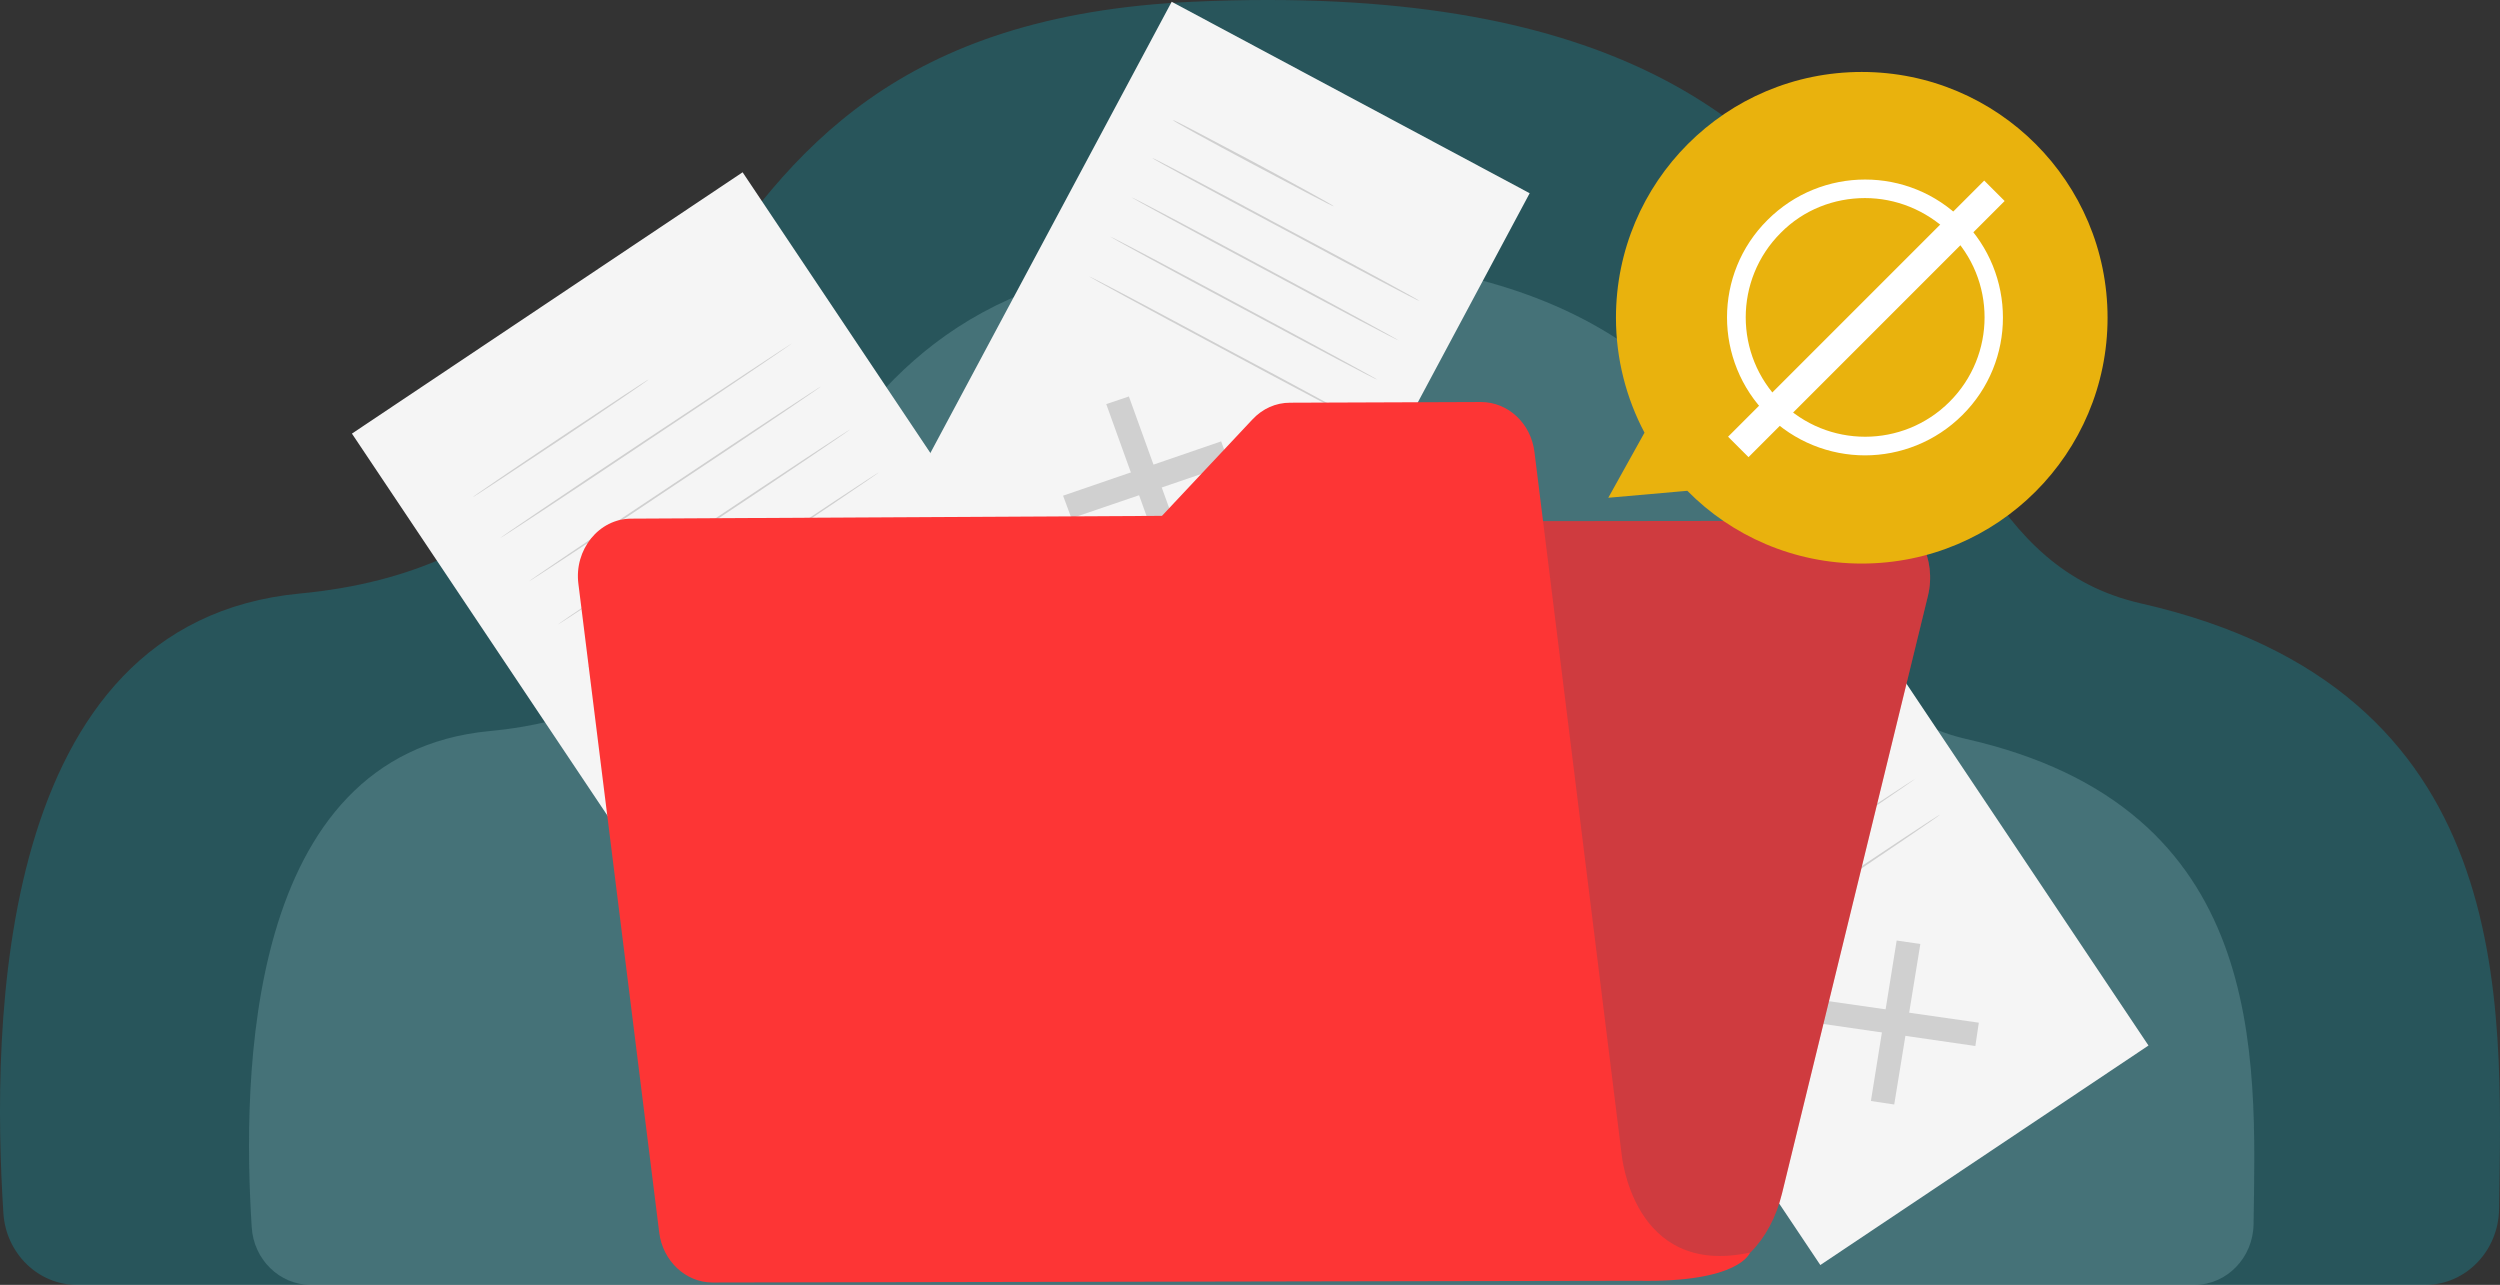 <svg width="753" height="387" viewBox="0 0 753 387" fill="none" xmlns="http://www.w3.org/2000/svg">
<rect x="0" y="0" width="753" height="387" fill="#333333" stroke="none"/>
<path opacity="0.24" d="M661.017 387C670.725 387 678.657 378.797 678.776 368.691C679.486 318.045 683.393 243.264 592.232 222.578C518.357 205.815 562.161 68.499 363.266 77.416C220.487 83.836 258.49 209.738 147.44 220.2C73.565 227.215 72.973 324.94 75.814 369.642C76.406 379.391 84.22 387 93.573 387H661.017Z" fill="#D0D0D0"/>
<path opacity="0.24" d="M730.581 387C742.684 387 752.573 376.759 752.72 364.144C753.606 300.917 758.477 207.562 644.828 181.738C552.728 160.811 607.339 -10.613 359.378 0.519C181.377 8.534 228.755 165.708 90.311 178.769C-1.789 187.526 -2.527 309.526 1.015 365.331C1.753 377.501 11.494 387 23.154 387H730.581Z" fill="#08C2DA"/>
<path d="M348.862 68.939L353.802 42.949L360.635 44.248L367.268 63.248L370.522 46.127L375.757 47.122L370.817 73.112L364.928 71.993L357.613 51.432L354.096 69.934L348.862 68.939ZM389.327 72.186C391.532 72.605 393.425 72.162 395.004 70.855C396.587 69.524 397.628 67.55 398.125 64.933L398.181 64.642C398.669 62.073 398.418 59.891 397.429 58.096C396.439 56.301 394.818 55.189 392.564 54.761C390.31 54.333 388.394 54.772 386.815 56.079C385.24 57.361 384.204 59.311 383.707 61.928L383.652 62.219C383.154 64.836 383.437 67.049 384.499 68.858C385.561 70.667 387.171 71.776 389.327 72.186ZM398.744 74.955C395.822 76.986 392.35 77.619 388.327 76.855C384.304 76.09 381.304 74.239 379.326 71.302C377.378 68.346 376.769 64.941 377.502 61.088L377.557 60.797C378.289 56.944 380.15 54.021 383.14 52.028C386.135 50.011 389.571 49.371 393.448 50.108C397.374 50.855 400.354 52.676 402.39 55.574C404.425 58.472 405.075 61.859 404.338 65.737L404.282 66.027C403.541 69.929 401.695 72.905 398.744 74.955Z" fill="white"/>
<path d="M223.673 51.889L106 130.602L221.912 303.886L339.585 225.173L223.673 51.889Z" fill="#F5F5F5"/>
<path d="M278.668 216.94L277.41 225.225L218.895 216.835L220.258 208.551L278.668 216.94Z" fill="#D0D0D0"/>
<path d="M249.306 187.471L257.695 188.729L248.362 246.301L239.973 245.042L249.306 187.471Z" fill="#D0D0D0"/>
<path d="M195.404 114.274C195.508 114.379 183.659 122.454 169.082 132.207C154.401 141.959 142.551 149.824 142.446 149.719C142.341 149.615 154.191 141.54 168.768 131.787C183.344 122.035 195.299 114.17 195.404 114.274Z" fill="#D0D0D0"/>
<path d="M238.608 103.364C238.713 103.469 219.103 116.787 194.774 132.936C170.55 149.191 150.73 162.194 150.625 162.089C150.521 161.984 170.131 148.666 194.46 132.517C218.789 116.367 238.608 103.259 238.608 103.364Z" fill="#D0D0D0"/>
<path d="M247.314 116.368C247.418 116.473 227.808 129.791 203.479 145.94C179.255 162.195 159.435 175.198 159.33 175.093C159.226 174.988 178.836 161.67 203.165 145.521C227.494 129.266 247.209 116.263 247.314 116.368Z" fill="#D0D0D0"/>
<path d="M256.019 129.376C256.124 129.48 236.513 142.799 212.184 158.948C187.96 175.202 168.14 188.206 168.036 188.101C167.931 187.996 187.541 174.678 211.87 158.529C236.199 142.274 255.914 129.271 256.019 129.376Z" fill="#D0D0D0"/>
<path d="M264.72 142.272C264.825 142.377 245.215 155.695 220.886 171.844C196.661 188.099 176.842 201.102 176.737 200.997C176.632 200.893 196.242 187.574 220.571 171.425C244.795 155.276 264.615 142.167 264.72 142.272Z" fill="#D0D0D0"/>
<path d="M549.812 169.432L450.967 235.551L548.279 381.029L647.124 314.911L549.812 169.432Z" fill="#F5F5F5"/>
<path d="M596.022 308.032L594.973 315.058L545.791 307.927L546.945 301.006L596.022 308.032Z" fill="#D0D0D0"/>
<path d="M571.276 283.283L578.407 284.332L570.542 332.675L563.516 331.627L571.276 283.283Z" fill="#D0D0D0"/>
<path d="M526.078 221.829C526.183 221.934 516.22 228.751 503.951 236.93C491.682 245.11 481.614 251.716 481.51 251.611C481.405 251.507 491.367 244.69 503.636 236.511C515.906 228.226 525.973 221.725 526.078 221.829Z" fill="#D0D0D0"/>
<path d="M562.36 212.706C562.465 212.811 546.001 224.031 525.657 237.664C505.313 251.297 488.639 262.203 488.639 262.098C488.534 261.993 504.998 250.772 525.447 237.14C545.687 223.507 562.36 212.601 562.36 212.706Z" fill="#D0D0D0"/>
<path d="M569.702 223.614C569.807 223.719 553.343 234.94 532.999 248.572C512.655 262.205 495.981 273.111 495.981 273.006C495.876 272.901 512.34 261.681 532.789 248.048C553.028 234.415 569.597 223.509 569.702 223.614Z" fill="#D0D0D0"/>
<path d="M576.938 234.518C577.042 234.623 560.578 245.844 540.234 259.477C519.89 273.109 503.216 284.015 503.216 283.91C503.111 283.806 519.576 272.585 540.024 258.952C560.264 245.32 576.938 234.413 576.938 234.518Z" fill="#D0D0D0"/>
<path d="M584.278 245.427C584.383 245.532 567.919 256.752 547.575 270.385C527.231 284.018 510.557 294.924 510.557 294.819C510.452 294.714 526.916 283.493 547.365 269.861C567.605 256.228 584.173 245.217 584.278 245.427Z" fill="#D0D0D0"/>
<path d="M460.736 58.202L352.914 0.537L268 159.31L375.821 216.975L460.736 58.202Z" fill="#F5F5F5"/>
<path d="M357.321 167.334L350.505 169.746L333.202 121.717L340.018 119.41L357.321 167.334Z" fill="#D0D0D0"/>
<path d="M367.81 132.939L370.326 139.861L322.717 156.115L320.2 149.299L367.81 132.939Z" fill="#D0D0D0"/>
<path d="M401.783 62.153C401.679 62.363 390.772 56.595 377.35 49.464C363.927 42.333 353.125 36.356 353.23 36.146C353.335 35.936 364.241 41.704 377.664 48.835C390.982 55.966 401.783 61.943 401.783 62.153Z" fill="#D0D0D0"/>
<path d="M427.582 90.68C427.477 90.889 409.44 81.347 387.208 69.392C364.977 57.542 346.94 47.789 347.044 47.58C347.149 47.37 365.186 56.913 387.418 68.868C409.755 80.717 427.687 90.47 427.582 90.68Z" fill="#D0D0D0"/>
<path d="M421.289 102.525C421.185 102.735 403.148 93.192 380.916 81.237C358.684 69.388 340.752 59.53 340.752 59.425C340.857 59.215 358.894 68.758 381.126 80.713C403.357 92.563 421.289 102.421 421.289 102.525Z" fill="#D0D0D0"/>
<path d="M414.892 114.377C414.787 114.587 396.75 105.044 374.518 93.089C352.287 81.239 334.354 71.382 334.354 71.277C334.459 71.067 352.496 80.61 374.728 92.565C397.065 104.52 414.997 114.272 414.892 114.377Z" fill="#D0D0D0"/>
<path d="M408.495 126.332C408.39 126.542 390.353 116.999 368.121 105.044C345.889 93.194 327.957 83.337 327.957 83.232C328.062 83.022 346.099 92.565 368.331 104.52C390.667 116.37 408.599 126.122 408.495 126.332Z" fill="#D0D0D0"/>
<path d="M306.565 169.637L269.442 360.285L264.618 385.243L512.208 383.985C523.324 383.88 533.181 374.022 536.747 359.446L580.686 179.495C583.413 168.379 577.435 156.844 569.046 156.844L318.52 157.158C312.857 157.053 308.033 162.192 306.565 169.637Z" fill="#FD3535"/>
<g opacity="0.5">
<path opacity="0.5" d="M306.565 169.637L269.442 360.285L264.618 385.243L512.208 383.985C523.324 383.88 533.181 374.022 536.747 359.446L580.686 179.495C583.413 168.379 577.435 156.844 569.046 156.844L318.52 157.158C312.857 157.053 308.033 162.192 306.565 169.637Z" fill="#444C5B"/>
</g>
<path d="M488.402 347.388L462.186 136.187C461.137 127.483 454.216 121.086 446.036 121.086L388.569 121.296C384.27 121.296 380.285 123.078 377.244 126.329L349.978 155.377L190.162 156.216C180.409 156.216 172.859 165.549 174.222 175.931L198.551 371.193C199.6 379.792 206.521 386.293 214.596 386.293L493.121 385.769C524.162 386.398 527.098 377.275 527.098 377.275C491.548 384.93 488.402 347.388 488.402 347.388Z" fill="#FD3535"/>
<path d="M484.419 149.926L495.325 130.316C489.872 120.039 486.726 108.189 486.726 95.71C486.726 54.812 519.864 21.674 560.762 21.674C601.66 21.674 634.798 54.812 634.798 95.71C634.798 136.608 601.66 169.745 560.762 169.745C540.208 169.745 521.542 161.356 508.224 147.828L484.419 149.926Z" fill="#E9B20D"/>
<path d="M598.352 56.511L597.644 55.804L596.937 56.511L522.616 130.832L521.909 131.539L522.616 132.246L525.941 135.571L526.649 136.279L527.356 135.571L601.677 61.25L602.384 60.543L601.677 59.836L598.352 56.511Z" fill="white" stroke="white" stroke-width="2"/>
<path d="M561.731 137.157C551.14 137.157 540.443 133.067 532.368 124.992C516.114 108.738 516.114 82.416 532.368 66.267C548.623 50.013 574.944 50.013 591.094 66.267C607.348 82.521 607.348 108.843 591.094 124.992C583.019 133.067 572.323 137.157 561.731 137.157ZM561.731 59.66C552.503 59.66 543.275 63.121 536.353 70.147C522.301 84.199 522.301 106.955 536.353 121.007C550.406 135.059 573.162 135.059 587.214 121.007C601.266 106.955 601.266 84.199 587.214 70.147C580.083 63.226 570.959 59.66 561.731 59.66Z" fill="white"/>
</svg>
